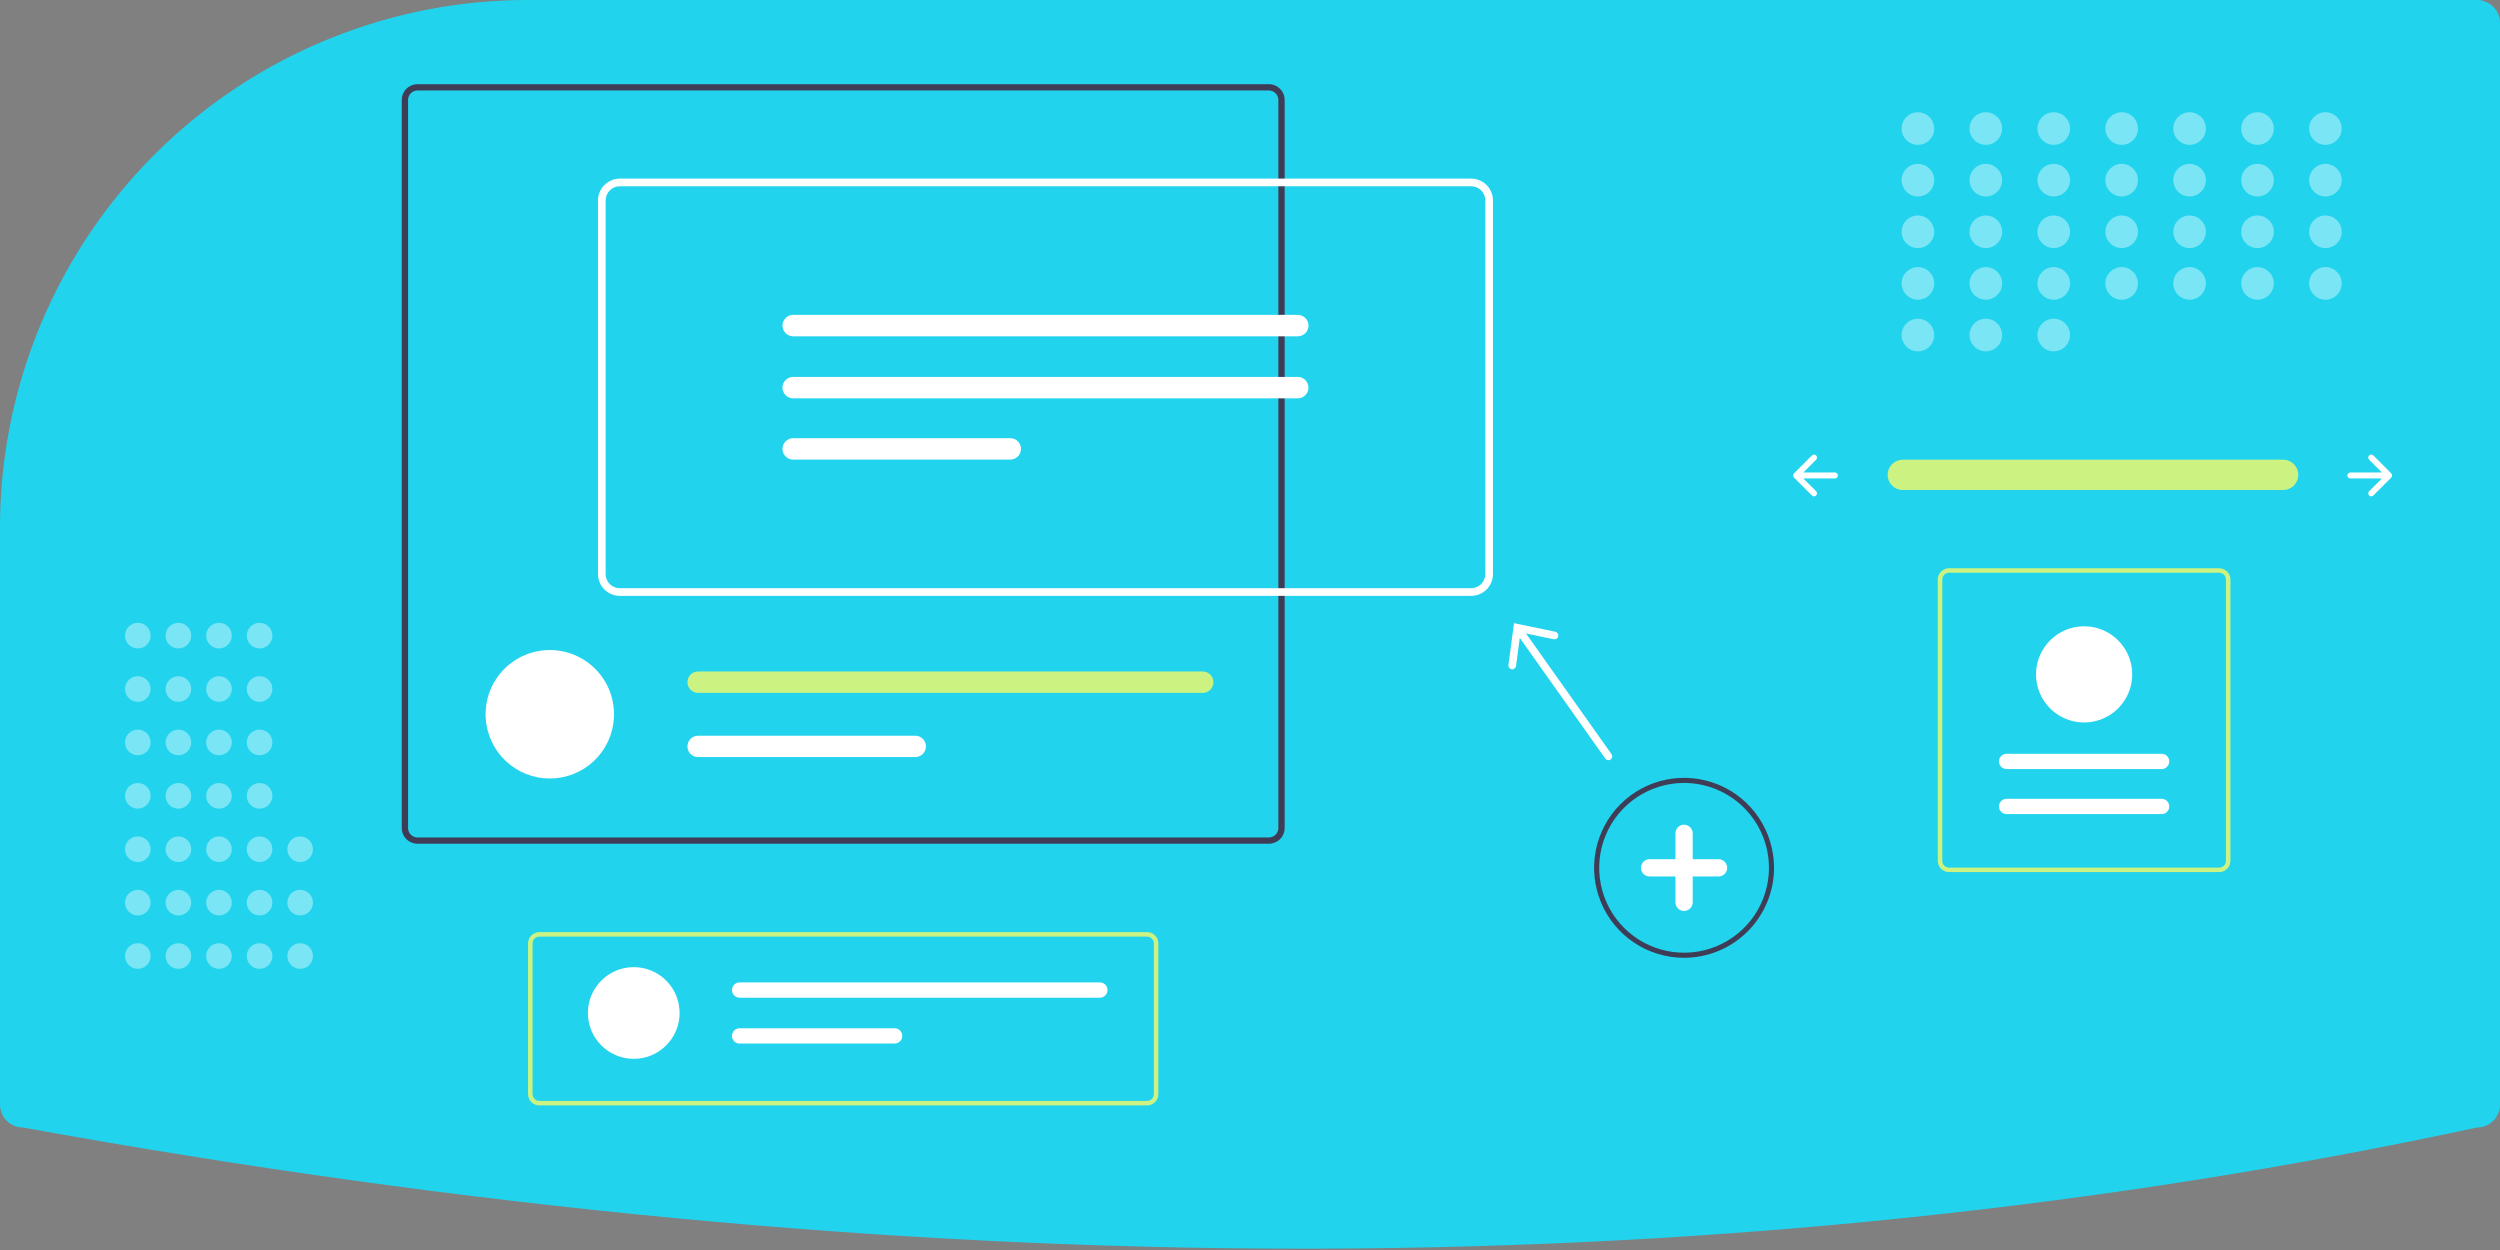 <svg width="980" height="490" viewBox="0 0 980 490" fill="none" xmlns="http://www.w3.org/2000/svg">
    <rect x="0" y="0" width="980" height="490" fill="#808080" stroke="none"/>
    <g clip-path="url(#clip0_92_205)">
    <path d="M207.06 5.99285e-05C180.435 -0.046 154.053 5.071 129.376 15.067C128.382 15.474 127.384 15.883 126.387 16.302C88.883 32.128 56.885 58.671 34.402 92.605C11.919 126.539 -0.048 166.354 2.36728e-05 207.06V433C0.003 435.386 0.952 437.674 2.639 439.361C4.326 441.048 6.614 441.997 9 442L9.179 442.016C182.646 473.518 351.285 489.481 510.551 489.481C512.939 489.481 515.324 489.477 517.707 489.47C674.262 488.993 826.701 473.03 970.79 442.023L971 442C973.386 441.998 975.674 441.048 977.361 439.361C979.048 437.674 979.997 435.386 980 433V9C979.997 6.614 979.048 4.326 977.361 2.639C975.674 0.952 973.386 0.003 971 0L207.06 5.99285e-05Z" fill="#22D3EE"/>
    <path d="M745.799 180.193C744.239 180.218 742.752 180.856 741.658 181.968C740.564 183.081 739.95 184.578 739.95 186.139C739.95 187.699 740.564 189.197 741.658 190.309C742.752 191.421 744.239 192.059 745.799 192.085H894.885C895.667 192.098 896.443 191.958 897.17 191.671C897.897 191.385 898.561 190.958 899.122 190.415C899.684 189.871 900.134 189.223 900.445 188.506C900.756 187.789 900.923 187.018 900.935 186.236C900.948 185.455 900.807 184.679 900.519 183.952C900.232 183.225 899.804 182.562 899.261 182.001C898.717 181.44 898.068 180.991 897.35 180.681C896.633 180.371 895.862 180.205 895.08 180.193C895.015 180.192 894.95 180.192 894.885 180.193H745.799Z" fill="#CCF381"/>
    <path d="M928.694 178.537C928.586 178.646 928.499 178.775 928.441 178.917C928.382 179.059 928.351 179.211 928.351 179.364C928.351 179.518 928.382 179.67 928.441 179.812C928.499 179.954 928.586 180.083 928.694 180.192L933.717 185.215H921.331C921.021 185.215 920.723 185.338 920.504 185.557C920.284 185.777 920.161 186.074 920.161 186.385C920.161 186.695 920.284 186.993 920.504 187.212C920.723 187.431 921.021 187.555 921.331 187.555H933.717L928.694 192.578C928.586 192.686 928.499 192.815 928.441 192.957C928.382 193.099 928.351 193.251 928.351 193.405C928.351 193.559 928.382 193.711 928.441 193.853C928.499 193.995 928.586 194.124 928.694 194.232C928.803 194.341 928.932 194.427 929.074 194.486C929.216 194.545 929.368 194.575 929.521 194.575C929.675 194.575 929.827 194.545 929.969 194.486C930.111 194.427 930.24 194.341 930.349 194.232L937.369 187.212C937.589 186.993 937.712 186.695 937.712 186.385C937.712 186.074 937.589 185.777 937.369 185.557L930.349 178.537C930.24 178.428 930.111 178.342 929.969 178.283C929.827 178.225 929.675 178.194 929.521 178.194C929.368 178.194 929.216 178.225 929.074 178.283C928.932 178.342 928.803 178.428 928.694 178.537Z" fill="white"/>
    <path d="M711.927 178.537C712.036 178.646 712.122 178.775 712.181 178.917C712.24 179.059 712.27 179.211 712.27 179.364C712.27 179.518 712.24 179.67 712.181 179.812C712.122 179.954 712.036 180.083 711.927 180.192L706.904 185.215H719.29C719.444 185.214 719.597 185.244 719.739 185.303C719.881 185.361 720.011 185.447 720.12 185.556C720.229 185.665 720.315 185.794 720.374 185.936C720.433 186.078 720.464 186.231 720.464 186.385C720.464 186.539 720.433 186.691 720.374 186.833C720.315 186.975 720.229 187.105 720.12 187.213C720.011 187.322 719.881 187.408 719.739 187.467C719.597 187.525 719.444 187.555 719.29 187.555H706.904L711.927 192.578C712.147 192.797 712.27 193.095 712.27 193.405C712.27 193.715 712.147 194.013 711.927 194.232C711.708 194.452 711.41 194.575 711.1 194.575C710.79 194.575 710.492 194.452 710.273 194.232L703.252 187.212C703.033 186.993 702.91 186.695 702.91 186.385C702.91 186.074 703.033 185.777 703.252 185.557L710.273 178.537C710.381 178.428 710.51 178.342 710.652 178.283C710.794 178.225 710.946 178.194 711.1 178.194C711.254 178.194 711.406 178.225 711.548 178.283C711.69 178.342 711.819 178.428 711.927 178.537Z" fill="white"/>
    <g opacity="0.4">
    <path d="M751.82 56.78C755.349 56.78 758.21 53.919 758.21 50.39C758.21 46.861 755.349 44 751.82 44C748.291 44 745.43 46.861 745.43 50.39C745.43 53.919 748.291 56.78 751.82 56.78Z" fill="white"/>
    <path d="M778.445 56.78C781.974 56.78 784.834 53.919 784.834 50.39C784.834 46.861 781.974 44 778.445 44C774.916 44 772.055 46.861 772.055 50.39C772.055 53.919 774.916 56.78 778.445 56.78Z" fill="white"/>
    <path d="M805.069 56.78C808.598 56.78 811.459 53.919 811.459 50.39C811.459 46.861 808.598 44 805.069 44C801.54 44 798.679 46.861 798.679 50.39C798.679 53.919 801.54 56.78 805.069 56.78Z" fill="white"/>
    <path d="M831.694 56.78C835.223 56.78 838.083 53.919 838.083 50.39C838.083 46.861 835.223 44 831.694 44C828.165 44 825.304 46.861 825.304 50.39C825.304 53.919 828.165 56.78 831.694 56.78Z" fill="white"/>
    <path d="M858.318 56.78C861.847 56.78 864.708 53.919 864.708 50.39C864.708 46.861 861.847 44 858.318 44C854.789 44 851.928 46.861 851.928 50.39C851.928 53.919 854.789 56.78 858.318 56.78Z" fill="white"/>
    <path d="M884.943 56.78C888.472 56.78 891.333 53.919 891.333 50.39C891.333 46.861 888.472 44 884.943 44C881.414 44 878.553 46.861 878.553 50.39C878.553 53.919 881.414 56.78 884.943 56.78Z" fill="white"/>
    <path d="M911.567 56.78C915.096 56.78 917.957 53.919 917.957 50.39C917.957 46.861 915.096 44 911.567 44C908.038 44 905.177 46.861 905.177 50.39C905.177 53.919 908.038 56.78 911.567 56.78Z" fill="white"/>
    <path d="M751.82 77.014C755.349 77.014 758.21 74.154 758.21 70.624C758.21 67.096 755.349 64.235 751.82 64.235C748.291 64.235 745.43 67.096 745.43 70.624C745.43 74.154 748.291 77.014 751.82 77.014Z" fill="white"/>
    <path d="M778.445 77.014C781.974 77.014 784.834 74.154 784.834 70.624C784.834 67.096 781.974 64.235 778.445 64.235C774.916 64.235 772.055 67.096 772.055 70.624C772.055 74.154 774.916 77.014 778.445 77.014Z" fill="white"/>
    <path d="M805.069 77.014C808.598 77.014 811.459 74.154 811.459 70.624C811.459 67.096 808.598 64.235 805.069 64.235C801.54 64.235 798.679 67.096 798.679 70.624C798.679 74.154 801.54 77.014 805.069 77.014Z" fill="white"/>
    <path d="M831.694 77.014C835.223 77.014 838.083 74.154 838.083 70.624C838.083 67.096 835.223 64.235 831.694 64.235C828.165 64.235 825.304 67.096 825.304 70.624C825.304 74.154 828.165 77.014 831.694 77.014Z" fill="white"/>
    <path d="M858.318 77.014C861.847 77.014 864.708 74.154 864.708 70.624C864.708 67.096 861.847 64.235 858.318 64.235C854.789 64.235 851.928 67.096 851.928 70.624C851.928 74.154 854.789 77.014 858.318 77.014Z" fill="white"/>
    <path d="M884.943 77.014C888.472 77.014 891.333 74.154 891.333 70.624C891.333 67.096 888.472 64.235 884.943 64.235C881.414 64.235 878.553 67.096 878.553 70.624C878.553 74.154 881.414 77.014 884.943 77.014Z" fill="white"/>
    <path d="M911.567 77.014C915.096 77.014 917.957 74.154 917.957 70.624C917.957 67.096 915.096 64.235 911.567 64.235C908.038 64.235 905.177 67.096 905.177 70.624C905.177 74.154 908.038 77.014 911.567 77.014Z" fill="white"/>
    <path d="M751.82 97.249C755.349 97.249 758.21 94.388 758.21 90.859C758.21 87.33 755.349 84.469 751.82 84.469C748.291 84.469 745.43 87.33 745.43 90.859C745.43 94.388 748.291 97.249 751.82 97.249Z" fill="white"/>
    <path d="M778.445 97.249C781.974 97.249 784.834 94.388 784.834 90.859C784.834 87.33 781.974 84.469 778.445 84.469C774.916 84.469 772.055 87.33 772.055 90.859C772.055 94.388 774.916 97.249 778.445 97.249Z" fill="white"/>
    <path d="M805.069 97.249C808.598 97.249 811.459 94.388 811.459 90.859C811.459 87.33 808.598 84.469 805.069 84.469C801.54 84.469 798.679 87.33 798.679 90.859C798.679 94.388 801.54 97.249 805.069 97.249Z" fill="white"/>
    <path d="M831.694 97.249C835.223 97.249 838.083 94.388 838.083 90.859C838.083 87.33 835.223 84.469 831.694 84.469C828.165 84.469 825.304 87.33 825.304 90.859C825.304 94.388 828.165 97.249 831.694 97.249Z" fill="white"/>
    <path d="M858.318 97.249C861.847 97.249 864.708 94.388 864.708 90.859C864.708 87.33 861.847 84.469 858.318 84.469C854.789 84.469 851.928 87.33 851.928 90.859C851.928 94.388 854.789 97.249 858.318 97.249Z" fill="white"/>
    <path d="M884.943 97.249C888.472 97.249 891.333 94.388 891.333 90.859C891.333 87.33 888.472 84.469 884.943 84.469C881.414 84.469 878.553 87.33 878.553 90.859C878.553 94.388 881.414 97.249 884.943 97.249Z" fill="white"/>
    <path d="M911.567 97.249C915.096 97.249 917.957 94.388 917.957 90.859C917.957 87.33 915.096 84.469 911.567 84.469C908.038 84.469 905.177 87.33 905.177 90.859C905.177 94.388 908.038 97.249 911.567 97.249Z" fill="white"/>
    <path d="M751.82 117.484C755.349 117.484 758.21 114.623 758.21 111.094C758.21 107.565 755.349 104.704 751.82 104.704C748.291 104.704 745.43 107.565 745.43 111.094C745.43 114.623 748.291 117.484 751.82 117.484Z" fill="white"/>
    <path d="M778.445 117.484C781.974 117.484 784.834 114.623 784.834 111.094C784.834 107.565 781.974 104.704 778.445 104.704C774.916 104.704 772.055 107.565 772.055 111.094C772.055 114.623 774.916 117.484 778.445 117.484Z" fill="white"/>
    <path d="M751.82 137.719C755.349 137.719 758.21 134.858 758.21 131.329C758.21 127.8 755.349 124.939 751.82 124.939C748.291 124.939 745.43 127.8 745.43 131.329C745.43 134.858 748.291 137.719 751.82 137.719Z" fill="white"/>
    <path d="M778.445 137.719C781.974 137.719 784.834 134.858 784.834 131.329C784.834 127.8 781.974 124.939 778.445 124.939C774.916 124.939 772.055 127.8 772.055 131.329C772.055 134.858 774.916 137.719 778.445 137.719Z" fill="white"/>
    <path d="M805.069 137.719C808.598 137.719 811.459 134.858 811.459 131.329C811.459 127.8 808.598 124.939 805.069 124.939C801.54 124.939 798.679 127.8 798.679 131.329C798.679 134.858 801.54 137.719 805.069 137.719Z" fill="white"/>
    <path d="M805.069 117.484C808.598 117.484 811.459 114.623 811.459 111.094C811.459 107.565 808.598 104.704 805.069 104.704C801.54 104.704 798.679 107.565 798.679 111.094C798.679 114.623 801.54 117.484 805.069 117.484Z" fill="white"/>
    <path d="M831.694 117.484C835.223 117.484 838.083 114.623 838.083 111.094C838.083 107.565 835.223 104.704 831.694 104.704C828.165 104.704 825.304 107.565 825.304 111.094C825.304 114.623 828.165 117.484 831.694 117.484Z" fill="white"/>
    <path d="M858.318 117.484C861.847 117.484 864.708 114.623 864.708 111.094C864.708 107.565 861.847 104.704 858.318 104.704C854.789 104.704 851.928 107.565 851.928 111.094C851.928 114.623 854.789 117.484 858.318 117.484Z" fill="white"/>
    <path d="M884.943 117.484C888.472 117.484 891.333 114.623 891.333 111.094C891.333 107.565 888.472 104.704 884.943 104.704C881.414 104.704 878.553 107.565 878.553 111.094C878.553 114.623 881.414 117.484 884.943 117.484Z" fill="white"/>
    <path d="M911.567 117.484C915.096 117.484 917.957 114.623 917.957 111.094C917.957 107.565 915.096 104.704 911.567 104.704C908.038 104.704 905.177 107.565 905.177 111.094C905.177 114.623 908.038 117.484 911.567 117.484Z" fill="white"/>
    </g>
    <path d="M660.157 375.459C653.181 375.459 646.361 373.39 640.561 369.515C634.76 365.639 630.239 360.13 627.57 353.685C624.9 347.24 624.202 340.147 625.563 333.305C626.924 326.463 630.283 320.178 635.216 315.245C640.149 310.312 646.434 306.953 653.276 305.592C660.118 304.231 667.21 304.929 673.655 307.599C680.101 310.269 685.609 314.79 689.485 320.59C693.361 326.391 695.43 333.21 695.43 340.187C695.419 349.538 691.7 358.504 685.087 365.116C678.474 371.729 669.509 375.448 660.157 375.459ZM660.157 306.914C653.577 306.914 647.144 308.865 641.672 312.521C636.2 316.178 631.936 321.374 629.418 327.454C626.899 333.533 626.24 340.223 627.524 346.678C628.808 353.132 631.977 359.06 636.63 363.714C641.283 368.367 647.212 371.536 653.666 372.82C660.12 374.103 666.81 373.445 672.89 370.926C678.97 368.408 684.166 364.143 687.822 358.672C691.478 353.2 693.43 346.767 693.43 340.187C693.42 331.365 689.911 322.908 683.673 316.67C677.436 310.433 668.979 306.924 660.157 306.914Z" fill="#3F3D56"/>
    <path d="M673.681 336.806H663.538V326.664C663.538 325.767 663.182 324.907 662.548 324.273C661.914 323.639 661.054 323.283 660.158 323.283C659.261 323.283 658.401 323.639 657.767 324.273C657.133 324.907 656.777 325.767 656.777 326.664V336.806H646.634C645.738 336.806 644.878 337.162 644.244 337.796C643.61 338.43 643.254 339.29 643.254 340.187C643.254 341.083 643.61 341.943 644.244 342.577C644.878 343.211 645.738 343.567 646.634 343.567H656.777V353.71C656.777 354.606 657.133 355.466 657.767 356.1C658.401 356.734 659.261 357.091 660.158 357.091C661.054 357.091 661.914 356.734 662.548 356.1C663.182 355.466 663.538 354.606 663.538 353.71V343.567H673.681C674.577 343.567 675.437 343.211 676.071 342.577C676.705 341.943 677.061 341.083 677.061 340.187C677.061 339.29 676.705 338.43 676.071 337.796C675.437 337.162 674.577 336.806 673.681 336.806Z" fill="white"/>
    <g opacity="0.4">
    <path d="M54.024 379.789C56.798 379.789 59.048 377.54 59.048 374.765C59.048 371.991 56.798 369.741 54.024 369.741C51.249 369.741 49 371.991 49 374.765C49 377.54 51.249 379.789 54.024 379.789Z" fill="white"/>
    <path d="M54.024 358.856C56.798 358.856 59.048 356.607 59.048 353.833C59.048 351.058 56.798 348.809 54.024 348.809C51.249 348.809 49 351.058 49 353.833C49 356.607 51.249 358.856 54.024 358.856Z" fill="white"/>
    <path d="M54.024 337.924C56.798 337.924 59.048 335.674 59.048 332.9C59.048 330.125 56.798 327.876 54.024 327.876C51.249 327.876 49 330.125 49 332.9C49 335.674 51.249 337.924 54.024 337.924Z" fill="white"/>
    <path d="M54.024 316.99C56.798 316.99 59.048 314.741 59.048 311.967C59.048 309.192 56.798 306.943 54.024 306.943C51.249 306.943 49 309.192 49 311.967C49 314.741 51.249 316.99 54.024 316.99Z" fill="white"/>
    <path d="M54.024 296.058C56.798 296.058 59.048 293.808 59.048 291.034C59.048 288.259 56.798 286.01 54.024 286.01C51.249 286.01 49 288.259 49 291.034C49 293.808 51.249 296.058 54.024 296.058Z" fill="white"/>
    <path d="M54.024 275.124C56.798 275.124 59.048 272.875 59.048 270.101C59.048 267.326 56.798 265.077 54.024 265.077C51.249 265.077 49 267.326 49 270.101C49 272.875 51.249 275.124 54.024 275.124Z" fill="white"/>
    <path d="M54.024 254.192C56.798 254.192 59.048 251.942 59.048 249.168C59.048 246.393 56.798 244.144 54.024 244.144C51.249 244.144 49 246.393 49 249.168C49 251.942 51.249 254.192 54.024 254.192Z" fill="white"/>
    <path d="M69.933 379.789C72.708 379.789 74.957 377.54 74.957 374.765C74.957 371.991 72.708 369.741 69.933 369.741C67.158 369.741 64.909 371.991 64.909 374.765C64.909 377.54 67.158 379.789 69.933 379.789Z" fill="white"/>
    <path d="M69.933 358.856C72.708 358.856 74.957 356.607 74.957 353.833C74.957 351.058 72.708 348.809 69.933 348.809C67.158 348.809 64.909 351.058 64.909 353.833C64.909 356.607 67.158 358.856 69.933 358.856Z" fill="white"/>
    <path d="M69.933 337.924C72.708 337.924 74.957 335.674 74.957 332.9C74.957 330.125 72.708 327.876 69.933 327.876C67.158 327.876 64.909 330.125 64.909 332.9C64.909 335.674 67.158 337.924 69.933 337.924Z" fill="white"/>
    <path d="M69.933 316.99C72.708 316.99 74.957 314.741 74.957 311.967C74.957 309.192 72.708 306.943 69.933 306.943C67.158 306.943 64.909 309.192 64.909 311.967C64.909 314.741 67.158 316.99 69.933 316.99Z" fill="white"/>
    <path d="M69.933 296.058C72.708 296.058 74.957 293.808 74.957 291.034C74.957 288.259 72.708 286.01 69.933 286.01C67.158 286.01 64.909 288.259 64.909 291.034C64.909 293.808 67.158 296.058 69.933 296.058Z" fill="white"/>
    <path d="M69.933 275.124C72.708 275.124 74.957 272.875 74.957 270.101C74.957 267.326 72.708 265.077 69.933 265.077C67.158 265.077 64.909 267.326 64.909 270.101C64.909 272.875 67.158 275.124 69.933 275.124Z" fill="white"/>
    <path d="M69.933 254.192C72.708 254.192 74.957 251.942 74.957 249.168C74.957 246.393 72.708 244.144 69.933 244.144C67.158 244.144 64.909 246.393 64.909 249.168C64.909 251.942 67.158 254.192 69.933 254.192Z" fill="white"/>
    <path d="M85.842 379.789C88.617 379.789 90.866 377.54 90.866 374.765C90.866 371.991 88.617 369.741 85.842 369.741C83.067 369.741 80.818 371.991 80.818 374.765C80.818 377.54 83.067 379.789 85.842 379.789Z" fill="white"/>
    <path d="M85.842 358.856C88.617 358.856 90.866 356.607 90.866 353.833C90.866 351.058 88.617 348.809 85.842 348.809C83.067 348.809 80.818 351.058 80.818 353.833C80.818 356.607 83.067 358.856 85.842 358.856Z" fill="white"/>
    <path d="M85.842 337.924C88.617 337.924 90.866 335.674 90.866 332.9C90.866 330.125 88.617 327.876 85.842 327.876C83.067 327.876 80.818 330.125 80.818 332.9C80.818 335.674 83.067 337.924 85.842 337.924Z" fill="white"/>
    <path d="M85.842 316.99C88.617 316.99 90.866 314.741 90.866 311.967C90.866 309.192 88.617 306.943 85.842 306.943C83.067 306.943 80.818 309.192 80.818 311.967C80.818 314.741 83.067 316.99 85.842 316.99Z" fill="white"/>
    <path d="M85.842 296.058C88.617 296.058 90.866 293.808 90.866 291.034C90.866 288.259 88.617 286.01 85.842 286.01C83.067 286.01 80.818 288.259 80.818 291.034C80.818 293.808 83.067 296.058 85.842 296.058Z" fill="white"/>
    <path d="M85.842 275.124C88.617 275.124 90.866 272.875 90.866 270.101C90.866 267.326 88.617 265.077 85.842 265.077C83.067 265.077 80.818 267.326 80.818 270.101C80.818 272.875 83.067 275.124 85.842 275.124Z" fill="white"/>
    <path d="M85.842 254.192C88.617 254.192 90.866 251.942 90.866 249.168C90.866 246.393 88.617 244.144 85.842 244.144C83.067 244.144 80.818 246.393 80.818 249.168C80.818 251.942 83.067 254.192 85.842 254.192Z" fill="white"/>
    <path d="M101.751 379.789C104.526 379.789 106.775 377.54 106.775 374.765C106.775 371.991 104.526 369.741 101.751 369.741C98.977 369.741 96.727 371.991 96.727 374.765C96.727 377.54 98.977 379.789 101.751 379.789Z" fill="white"/>
    <path d="M101.751 358.856C104.526 358.856 106.775 356.607 106.775 353.833C106.775 351.058 104.526 348.809 101.751 348.809C98.977 348.809 96.727 351.058 96.727 353.833C96.727 356.607 98.977 358.856 101.751 358.856Z" fill="white"/>
    <path d="M117.66 379.789C120.435 379.789 122.684 377.54 122.684 374.765C122.684 371.991 120.435 369.741 117.66 369.741C114.886 369.741 112.636 371.991 112.636 374.765C112.636 377.54 114.886 379.789 117.66 379.789Z" fill="white"/>
    <path d="M117.66 358.856C120.435 358.856 122.684 356.607 122.684 353.833C122.684 351.058 120.435 348.809 117.66 348.809C114.886 348.809 112.636 351.058 112.636 353.833C112.636 356.607 114.886 358.856 117.66 358.856Z" fill="white"/>
    <path d="M117.66 337.924C120.435 337.924 122.684 335.674 122.684 332.9C122.684 330.125 120.435 327.876 117.66 327.876C114.886 327.876 112.636 330.125 112.636 332.9C112.636 335.674 114.886 337.924 117.66 337.924Z" fill="white"/>
    <path d="M101.751 337.924C104.526 337.924 106.775 335.674 106.775 332.9C106.775 330.125 104.526 327.876 101.751 327.876C98.977 327.876 96.727 330.125 96.727 332.9C96.727 335.674 98.977 337.924 101.751 337.924Z" fill="white"/>
    <path d="M101.751 316.99C104.526 316.99 106.775 314.741 106.775 311.967C106.775 309.192 104.526 306.943 101.751 306.943C98.977 306.943 96.727 309.192 96.727 311.967C96.727 314.741 98.977 316.99 101.751 316.99Z" fill="white"/>
    <path d="M101.751 296.058C104.526 296.058 106.775 293.808 106.775 291.034C106.775 288.259 104.526 286.01 101.751 286.01C98.977 286.01 96.727 288.259 96.727 291.034C96.727 293.808 98.977 296.058 101.751 296.058Z" fill="white"/>
    <path d="M101.751 275.124C104.526 275.124 106.775 272.875 106.775 270.101C106.775 267.326 104.526 265.077 101.751 265.077C98.977 265.077 96.727 267.326 96.727 270.101C96.727 272.875 98.977 275.124 101.751 275.124Z" fill="white"/>
    <path d="M101.751 254.192C104.526 254.192 106.775 251.942 106.775 249.168C106.775 246.393 104.526 244.144 101.751 244.144C98.977 244.144 96.727 246.393 96.727 249.168C96.727 251.942 98.977 254.192 101.751 254.192Z" fill="white"/>
    </g>
    <path d="M497.408 33.002H163.666C162.027 33.004 160.456 33.656 159.297 34.815C158.138 35.974 157.486 37.545 157.484 39.185V324.568C157.486 326.207 158.138 327.778 159.297 328.938C160.456 330.097 162.027 330.748 163.666 330.75H497.408C499.048 330.749 500.619 330.097 501.778 328.938C502.937 327.778 503.589 326.207 503.591 324.568V39.184C503.589 37.545 502.937 35.974 501.778 34.815C500.619 33.656 499.048 33.004 497.408 33.002ZM501.113 324.568C501.113 325.551 500.723 326.495 500.028 327.191C499.334 327.888 498.392 328.281 497.408 328.284H163.666C162.682 328.283 161.739 327.89 161.044 327.193C160.35 326.496 159.96 325.552 159.962 324.568V39.184C159.96 38.2 160.35 37.256 161.044 36.559C161.739 35.862 162.682 35.47 163.666 35.468H497.408C498.392 35.472 499.334 35.865 500.028 36.561C500.723 37.258 501.113 38.201 501.113 39.184V324.568Z" fill="#3F3D56"/>
    <path d="M240.702 280.006C240.702 280.446 240.691 280.886 240.668 281.315C240.331 287.755 237.536 293.821 232.858 298.261C228.18 302.7 221.977 305.176 215.527 305.176C209.078 305.176 202.875 302.7 198.197 298.261C193.519 293.821 190.724 287.755 190.387 281.315C190.364 280.886 190.352 280.446 190.352 280.006C190.35 276.699 191 273.424 192.264 270.367C193.528 267.311 195.382 264.534 197.72 262.195C200.058 259.855 202.834 257.999 205.89 256.733C208.945 255.467 212.22 254.815 215.527 254.815C218.835 254.815 222.11 255.467 225.165 256.733C228.221 257.999 230.997 259.855 233.334 262.195C235.672 264.534 237.526 267.311 238.791 270.367C240.055 273.424 240.705 276.699 240.702 280.006Z" fill="white"/>
    <path d="M471.475 263.219H273.663C272.551 263.221 271.485 263.664 270.7 264.451C269.914 265.237 269.473 266.304 269.473 267.416C269.473 268.528 269.914 269.594 270.7 270.381C271.485 271.168 272.551 271.611 273.663 271.613H471.475C472.587 271.611 473.653 271.168 474.438 270.381C475.224 269.594 475.665 268.528 475.665 267.416C475.665 266.304 475.224 265.237 474.438 264.451C473.653 263.664 472.587 263.221 471.475 263.219Z" fill="#CCF381"/>
    <path d="M358.78 288.4H273.663C272.552 288.4 271.486 288.841 270.7 289.627C269.914 290.413 269.472 291.479 269.472 292.591C269.472 293.702 269.914 294.768 270.7 295.554C271.486 296.34 272.552 296.782 273.663 296.782H358.78C359.892 296.782 360.958 296.34 361.744 295.554C362.53 294.768 362.971 293.702 362.971 292.591C362.971 291.479 362.53 290.413 361.744 289.627C360.958 288.841 359.892 288.4 358.78 288.4Z" fill="white"/>
    <path d="M576.698 233.581H242.958C240.691 233.578 238.518 232.677 236.916 231.074C235.313 229.471 234.412 227.298 234.409 225.031V78.569C234.412 76.303 235.313 74.13 236.916 72.527C238.518 70.924 240.691 70.023 242.958 70.02H576.698C578.965 70.023 581.138 70.924 582.74 72.527C584.343 74.13 585.245 76.303 585.247 78.569V225.031C585.245 227.298 584.343 229.471 582.741 231.074C581.138 232.677 578.965 233.578 576.698 233.581ZM242.958 73.02C241.487 73.022 240.076 73.607 239.036 74.647C237.996 75.688 237.411 77.098 237.409 78.569V225.031C237.411 226.502 237.996 227.913 239.036 228.953C240.076 229.994 241.487 230.579 242.958 230.581H576.698C578.169 230.579 579.58 229.994 580.62 228.953C581.66 227.913 582.246 226.502 582.247 225.031V78.569C582.245 77.098 581.66 75.688 580.62 74.647C579.58 73.607 578.169 73.022 576.698 73.02H242.958Z" fill="white"/>
    <path d="M310.924 123.439C309.811 123.439 308.744 123.882 307.957 124.668C307.17 125.455 306.728 126.523 306.728 127.635C306.728 128.748 307.17 129.815 307.957 130.602C308.744 131.389 309.811 131.831 310.924 131.831H508.732C509.844 131.831 510.912 131.389 511.698 130.602C512.485 129.815 512.927 128.748 512.927 127.635C512.927 126.523 512.485 125.455 511.698 124.668C510.912 123.882 509.844 123.439 508.732 123.439H310.924Z" fill="white"/>
    <path d="M310.924 147.752C309.811 147.752 308.744 148.194 307.957 148.981C307.17 149.768 306.728 150.835 306.728 151.948C306.728 153.061 307.17 154.128 307.957 154.915C308.744 155.702 309.811 156.144 310.924 156.144H508.732C509.843 156.142 510.909 155.699 511.694 154.913C512.48 154.126 512.921 153.06 512.921 151.948C512.921 150.836 512.48 149.77 511.694 148.983C510.909 148.196 509.843 147.754 508.732 147.752H310.924Z" fill="white"/>
    <path d="M310.924 171.77C309.811 171.77 308.744 172.212 307.957 172.999C307.17 173.786 306.728 174.853 306.728 175.966C306.728 177.079 307.17 178.146 307.957 178.933C308.744 179.72 309.811 180.162 310.924 180.162H396.041C397.153 180.16 398.219 179.717 399.004 178.93C399.79 178.144 400.231 177.077 400.231 175.966C400.231 174.854 399.79 173.788 399.004 173.001C398.219 172.214 397.153 171.771 396.041 171.77H310.924Z" fill="white"/>
    <path d="M631.724 295.633L598.204 248.326L609.055 250.587C609.248 250.627 609.447 250.629 609.641 250.592C609.834 250.555 610.019 250.481 610.184 250.373C610.349 250.265 610.491 250.125 610.602 249.962C610.713 249.799 610.79 249.616 610.831 249.423C610.871 249.23 610.873 249.031 610.836 248.837C610.799 248.644 610.725 248.459 610.617 248.294C610.508 248.129 610.369 247.988 610.206 247.877C610.043 247.766 609.86 247.688 609.667 247.648L593.496 244.281L591.314 260.652C591.287 260.847 591.299 261.047 591.35 261.238C591.4 261.428 591.488 261.608 591.607 261.765C591.727 261.922 591.877 262.054 592.048 262.153C592.219 262.252 592.407 262.316 592.603 262.342C592.799 262.369 592.998 262.356 593.189 262.305C593.379 262.254 593.558 262.166 593.715 262.045C593.872 261.925 594.003 261.775 594.102 261.604C594.2 261.433 594.264 261.244 594.29 261.048L595.753 250.055L629.276 297.367C629.39 297.528 629.535 297.665 629.701 297.77C629.868 297.875 630.054 297.946 630.248 297.979C630.442 298.012 630.641 298.006 630.833 297.963C631.025 297.919 631.206 297.838 631.367 297.724C631.528 297.61 631.664 297.466 631.769 297.299C631.874 297.132 631.945 296.946 631.978 296.752C632.012 296.558 632.006 296.359 631.962 296.167C631.919 295.975 631.837 295.794 631.724 295.633Z" fill="white"/>
    <path d="M449.666 433.32H211.409C210.239 433.319 209.118 432.854 208.29 432.027C207.463 431.2 206.998 430.078 206.997 428.908V369.807C206.998 368.637 207.463 367.516 208.29 366.689C209.118 365.861 210.239 365.396 211.409 365.395H449.666C450.836 365.396 451.957 365.861 452.784 366.689C453.611 367.516 454.077 368.637 454.078 369.807V428.908C454.077 430.078 453.611 431.2 452.784 432.027C451.957 432.854 450.836 433.319 449.666 433.32ZM211.409 367.16C210.707 367.16 210.034 367.44 209.538 367.936C209.041 368.432 208.762 369.105 208.762 369.807V428.908C208.762 429.61 209.041 430.283 209.538 430.779C210.034 431.276 210.707 431.555 211.409 431.556H449.666C450.368 431.555 451.041 431.276 451.537 430.779C452.033 430.283 452.312 429.61 452.313 428.908V369.807C452.312 369.105 452.033 368.432 451.537 367.936C451.041 367.44 450.368 367.16 449.666 367.16H211.409Z" fill="#CCF381"/>
    <path d="M248.429 415.063C258.355 415.063 266.402 407.016 266.402 397.09C266.402 387.164 258.355 379.117 248.429 379.117C238.503 379.117 230.456 387.164 230.456 397.09C230.456 407.016 238.503 415.063 248.429 415.063Z" fill="white"/>
    <path d="M289.938 385.108C289.544 385.107 289.154 385.184 288.79 385.335C288.426 385.485 288.095 385.705 287.816 385.984C287.537 386.262 287.316 386.592 287.165 386.956C287.014 387.32 286.937 387.71 286.937 388.104C286.937 388.497 287.014 388.887 287.165 389.251C287.316 389.615 287.537 389.945 287.816 390.224C288.095 390.502 288.426 390.722 288.79 390.873C289.154 391.023 289.544 391.1 289.938 391.099H431.153C431.947 391.099 432.709 390.784 433.271 390.222C433.833 389.66 434.148 388.898 434.148 388.104C434.148 387.309 433.833 386.547 433.271 385.986C432.709 385.424 431.947 385.108 431.153 385.108H289.938Z" fill="white"/>
    <path d="M289.938 403.081C289.544 403.08 289.154 403.157 288.79 403.308C288.426 403.458 288.095 403.678 287.816 403.956C287.537 404.235 287.316 404.565 287.165 404.929C287.014 405.293 286.937 405.683 286.937 406.076C286.937 406.47 287.014 406.86 287.165 407.224C287.316 407.588 287.537 407.918 287.816 408.197C288.095 408.475 288.426 408.695 288.79 408.846C289.154 408.996 289.544 409.073 289.938 409.072H350.703C351.497 409.072 352.259 408.756 352.821 408.195C353.383 407.633 353.698 406.871 353.698 406.076C353.698 405.282 353.383 404.52 352.821 403.958C352.259 403.397 351.497 403.081 350.703 403.081H289.938Z" fill="white"/>
    <path d="M764.024 222.756H869.917C871.087 222.757 872.208 223.223 873.035 224.05C873.862 224.877 874.328 225.998 874.329 227.168V337.45C874.328 338.62 873.862 339.742 873.035 340.569C872.208 341.396 871.087 341.861 869.917 341.863H764.024C762.855 341.861 761.733 341.396 760.906 340.569C760.079 339.742 759.614 338.62 759.612 337.45V227.168C759.614 225.998 760.079 224.877 760.906 224.05C761.733 223.223 762.855 222.757 764.024 222.756ZM869.917 340.098C870.619 340.097 871.292 339.818 871.788 339.322C872.284 338.825 872.563 338.152 872.564 337.45V227.168C872.563 226.466 872.284 225.793 871.788 225.297C871.292 224.801 870.619 224.521 869.917 224.521H764.024C763.323 224.521 762.65 224.801 762.153 225.297C761.657 225.793 761.378 226.466 761.377 227.168V337.45C761.378 338.152 761.657 338.825 762.153 339.322C762.65 339.818 763.323 340.097 764.024 340.098H869.917Z" fill="#CCF381"/>
    <path d="M847.353 319.12C848.148 319.12 848.91 318.805 849.471 318.243C850.033 317.681 850.349 316.919 850.349 316.125C850.349 315.33 850.033 314.568 849.471 314.007C848.91 313.445 848.148 313.129 847.353 313.129H786.588C785.794 313.129 785.032 313.445 784.47 314.007C783.908 314.568 783.593 315.33 783.593 316.125C783.593 316.919 783.908 317.681 784.47 318.243C785.032 318.805 785.794 319.12 786.588 319.12H847.353Z" fill="white"/>
    <path d="M847.353 301.472C847.747 301.472 848.137 301.395 848.501 301.245C848.865 301.095 849.196 300.874 849.475 300.596C849.754 300.318 849.975 299.988 850.126 299.624C850.276 299.26 850.354 298.87 850.354 298.476C850.354 298.082 850.276 297.692 850.126 297.329C849.975 296.965 849.754 296.634 849.475 296.356C849.196 296.078 848.865 295.857 848.501 295.707C848.137 295.557 847.747 295.48 847.353 295.481H786.588C786.194 295.48 785.804 295.557 785.44 295.707C785.076 295.857 784.745 296.078 784.466 296.356C784.188 296.634 783.966 296.965 783.815 297.329C783.665 297.692 783.587 298.082 783.587 298.476C783.587 298.87 783.665 299.26 783.815 299.624C783.966 299.988 784.188 300.318 784.466 300.596C784.745 300.874 785.076 301.095 785.44 301.245C785.804 301.395 786.194 301.472 786.588 301.472H847.353Z" fill="white"/>
    <path d="M816.97 245.498C820.699 245.498 824.345 246.604 827.446 248.676C830.546 250.748 832.963 253.692 834.39 257.138C835.817 260.583 836.191 264.374 835.463 268.032C834.736 271.689 832.94 275.049 830.303 277.686C827.666 280.323 824.306 282.118 820.649 282.846C816.991 283.573 813.2 283.2 809.755 281.773C806.309 280.346 803.365 277.929 801.293 274.828C799.221 271.728 798.115 268.082 798.115 264.353C798.121 259.354 800.109 254.562 803.644 251.027C807.179 247.492 811.971 245.504 816.97 245.498Z" fill="white"/>
    </g>
    <defs>
    <clipPath id="clip0_92_205">
    <rect width="980" height="489.48" fill="white"/>
    </clipPath>
    </defs>
    </svg>
    